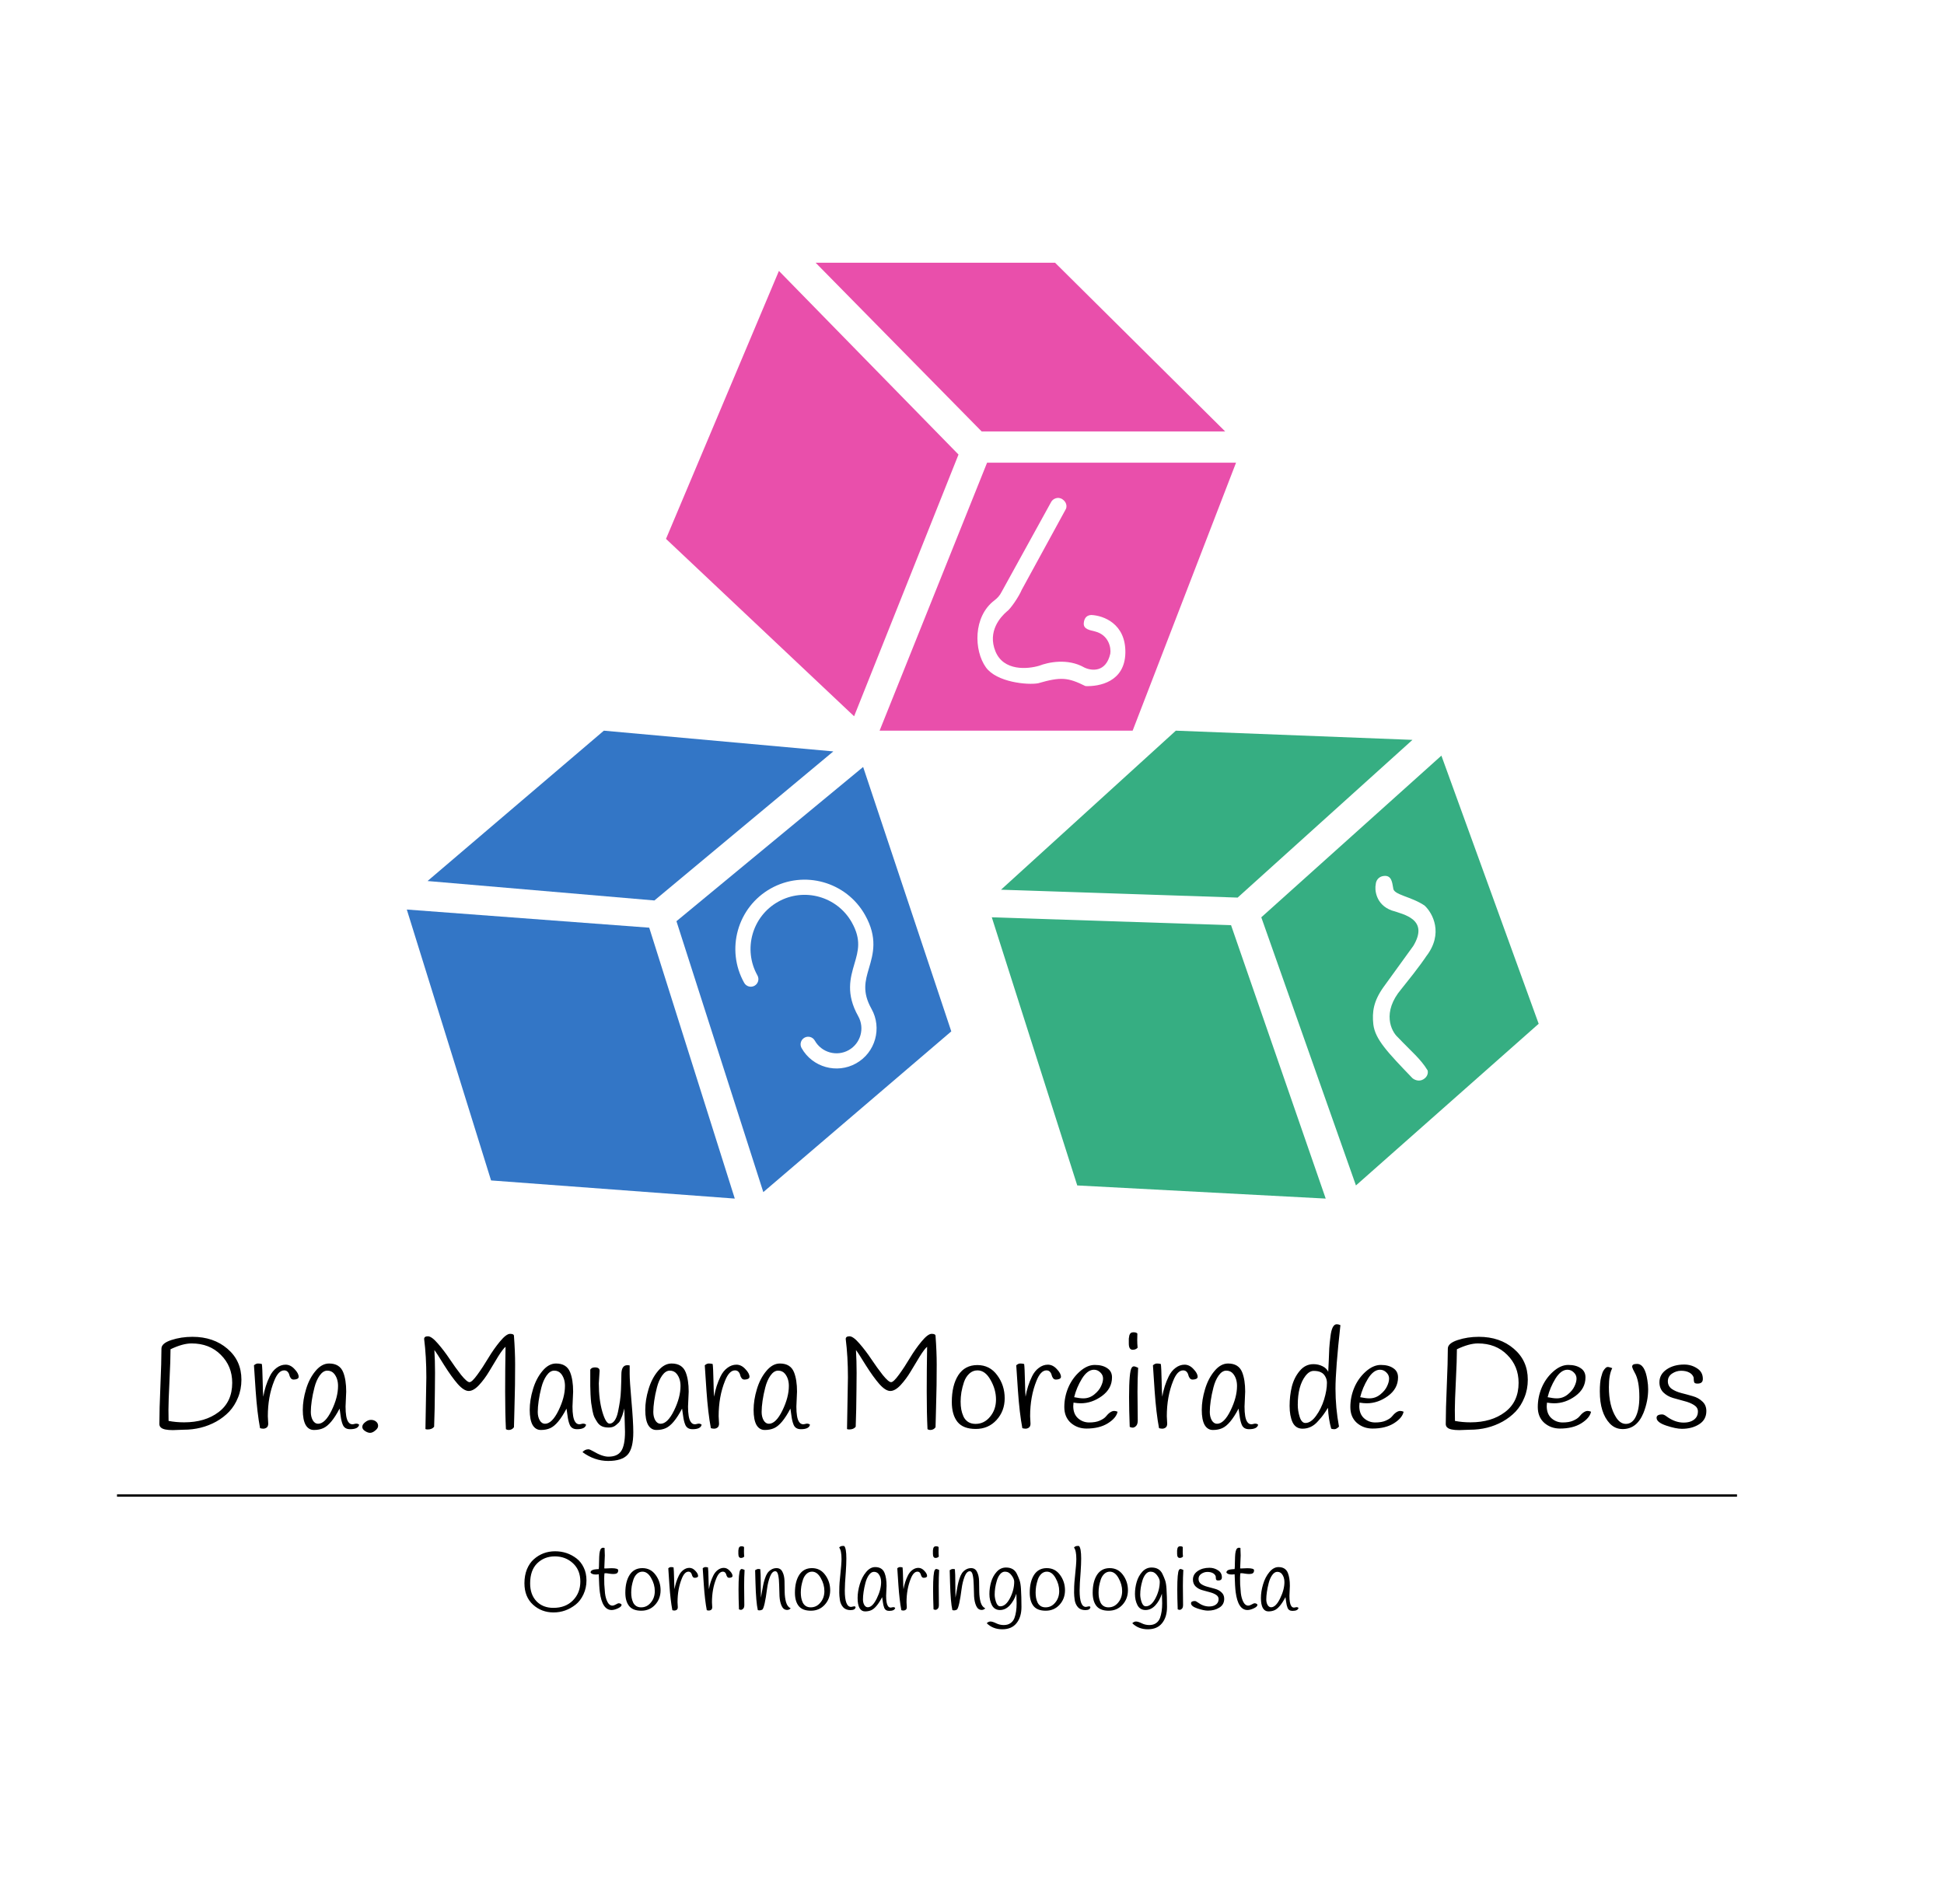 <svg width="1080" height="1058" viewBox="0 0 1080 1058" fill="none" xmlns="http://www.w3.org/2000/svg">
<path d="M102.008 794.432L96.032 794.648C92.672 794.648 90.488 794.192 89.48 793.28C88.856 792.8 88.544 792.128 88.544 791.264C88.544 785.84 88.736 778.736 89.12 769.952C89.504 761.12 89.696 754.256 89.696 749.36C89.696 747.392 91.52 745.808 95.168 744.608C98.816 743.408 102.728 742.808 106.904 742.808C114.728 742.808 121.208 745.016 126.344 749.432C131.528 753.848 134.12 759.584 134.12 766.64C134.12 770.192 133.496 773.48 132.248 776.504C131.048 779.528 129.416 782.144 127.352 784.352C125.288 786.512 122.888 788.36 120.152 789.896C114.68 792.92 108.632 794.432 102.008 794.432ZM129.008 768.368C129.008 762.176 126.896 756.992 122.672 752.816C118.496 748.592 113.072 746.48 106.4 746.48C103.136 746.48 99.248 747.56 94.736 749.72C94.736 753.608 94.544 759.44 94.16 767.216C93.776 774.944 93.584 780.296 93.584 783.272C93.584 786.2 93.608 788.288 93.656 789.536C96.344 790.064 99.224 790.328 102.296 790.328C110.072 790.328 116.456 788.432 121.448 784.64C126.488 780.848 129.008 775.424 129.008 768.368ZM148.796 786.944L149.012 791.048C149.012 792.104 148.7 792.848 148.076 793.28C147.5 793.664 146.9 793.856 146.276 793.856C145.7 793.856 145.1 793.76 144.476 793.568C143.42 788 142.604 781.064 142.028 772.76C141.5 764.456 141.188 759.752 141.092 758.648C141.812 757.976 142.556 757.64 143.324 757.64C144.14 757.64 144.86 757.736 145.484 757.928C145.676 759.32 145.82 762.392 145.916 767.144C146.012 771.896 146.132 774.872 146.276 776.072C146.948 772.04 148.148 768.272 149.876 764.768C150.836 762.8 152.084 761.24 153.62 760.088C155.204 758.888 156.884 758.288 158.66 758.288C160.484 758.288 162.14 759.104 163.628 760.736C165.164 762.32 165.932 763.76 165.932 765.056C165.932 765.536 165.644 765.92 165.068 766.208C164.492 766.448 163.844 766.568 163.124 766.568C162.452 766.568 161.924 766.304 161.54 765.776C161.156 765.248 160.892 764.672 160.748 764.048C160.604 763.376 160.292 762.776 159.812 762.248C159.332 761.72 158.684 761.456 157.868 761.456C155.708 761.456 153.86 763.4 152.324 767.288C149.972 773.096 148.796 779.648 148.796 786.944ZM192.336 773.264L191.976 781.544C191.976 785.72 192.456 788.528 193.416 789.968C193.992 790.928 194.784 791.408 195.792 791.408C196.08 791.408 196.488 791.336 197.016 791.192C198.024 790.904 198.864 791.048 199.536 791.624C199.2 793.304 197.52 794.144 194.496 794.144C192.432 794.144 191.064 793.28 190.392 791.552C189.864 790.256 189.48 788.648 189.24 786.728C189 784.76 188.808 783.416 188.664 782.696C185.544 788.648 182.52 792.272 179.592 793.568C178.104 794.24 176.376 794.576 174.408 794.576C172.44 794.576 170.904 793.64 169.8 791.768C168.744 789.848 168.216 787.064 168.216 783.416C168.216 779.768 168.816 775.952 170.016 771.968C171.216 767.936 172.968 764.552 175.272 761.816C177.576 759.032 180.096 757.64 182.832 757.64C186.768 757.64 189.384 759.272 190.68 762.536C191.784 765.32 192.336 768.896 192.336 773.264ZM174.696 770.96C174.024 773.552 173.52 776.024 173.184 778.376C172.848 780.68 172.68 782.744 172.68 784.568C172.68 786.344 173.04 787.88 173.76 789.176C174.528 790.472 175.512 791.12 176.712 791.12C179.304 791.12 181.8 788.672 184.2 783.776C186.6 778.88 187.8 774.32 187.8 770.096C187.8 767.36 187.08 765.104 185.64 763.328C184.68 762.176 183.408 761.6 181.824 761.6C180.288 761.6 178.872 762.512 177.576 764.336C176.328 766.112 175.368 768.32 174.696 770.96ZM205.6 796.16C204.736 796.16 203.8 795.824 202.792 795.152C201.784 794.528 201.28 793.76 201.28 792.848C201.28 791.936 201.808 791.072 202.864 790.256C203.92 789.392 205 788.96 206.104 788.96C207.208 788.96 208.144 789.272 208.912 789.896C209.68 790.52 210.064 791.312 210.064 792.272C210.064 793.184 209.536 794.048 208.48 794.864C207.472 795.728 206.512 796.16 205.6 796.16ZM236.86 765.344C236.86 757.568 236.452 750.464 235.636 744.032C235.636 743.024 236.332 742.52 237.724 742.52C239.116 742.52 240.964 743.864 243.268 746.552C245.572 749.192 247.78 752.096 249.892 755.264C252.004 758.432 254.116 761.36 256.228 764.048C258.388 766.688 259.924 768.008 260.836 768.008C261.748 768.008 263.212 766.616 265.228 763.832C267.292 761 269.308 757.928 271.276 754.616C273.292 751.256 275.452 748.184 277.756 745.4C280.108 742.568 281.98 741.152 283.372 741.152C284.812 741.152 285.532 741.536 285.532 742.304C285.964 748.208 286.18 753.488 286.18 758.144C286.18 762.8 286.156 766.592 286.108 769.52C286.06 772.4 286.012 774.512 285.964 775.856C285.964 777.152 285.892 780.152 285.748 784.856C285.604 789.512 285.532 792.248 285.532 793.064C284.812 794.072 283.828 794.576 282.58 794.576C282.052 794.576 281.548 794.432 281.068 794.144C280.78 788.24 280.636 781.28 280.636 773.264C280.636 765.248 280.708 756.944 280.852 748.352C279.892 749.12 278.524 750.92 276.748 753.752C275.02 756.536 273.34 759.32 271.708 762.104C270.076 764.84 268.228 767.336 266.164 769.592C264.1 771.8 262.18 772.904 260.404 772.904C258.628 772.904 256.588 771.608 254.284 769.016C252.028 766.424 249.508 762.92 246.724 758.504C243.988 754.04 242.188 751.256 241.324 750.152C241.564 754.184 241.684 758.384 241.684 762.752C241.684 767.072 241.66 770.096 241.612 771.824C241.564 779.504 241.42 786.488 241.18 792.776C240.412 793.784 239.212 794.288 237.58 794.288C237.148 794.288 236.74 794.216 236.356 794.072C236.356 794.072 236.524 784.496 236.86 765.344ZM318.406 773.264L318.046 781.544C318.046 785.72 318.526 788.528 319.486 789.968C320.062 790.928 320.854 791.408 321.862 791.408C322.15 791.408 322.558 791.336 323.086 791.192C324.094 790.904 324.934 791.048 325.606 791.624C325.27 793.304 323.59 794.144 320.566 794.144C318.502 794.144 317.134 793.28 316.462 791.552C315.934 790.256 315.55 788.648 315.31 786.728C315.07 784.76 314.878 783.416 314.734 782.696C311.614 788.648 308.59 792.272 305.662 793.568C304.174 794.24 302.446 794.576 300.478 794.576C298.51 794.576 296.974 793.64 295.87 791.768C294.814 789.848 294.286 787.064 294.286 783.416C294.286 779.768 294.886 775.952 296.086 771.968C297.286 767.936 299.038 764.552 301.342 761.816C303.646 759.032 306.166 757.64 308.902 757.64C312.838 757.64 315.454 759.272 316.75 762.536C317.854 765.32 318.406 768.896 318.406 773.264ZM300.766 770.96C300.094 773.552 299.59 776.024 299.254 778.376C298.918 780.68 298.75 782.744 298.75 784.568C298.75 786.344 299.11 787.88 299.83 789.176C300.598 790.472 301.582 791.12 302.782 791.12C305.374 791.12 307.87 788.672 310.27 783.776C312.67 778.88 313.87 774.32 313.87 770.096C313.87 767.36 313.15 765.104 311.71 763.328C310.75 762.176 309.478 761.6 307.894 761.6C306.358 761.6 304.942 762.512 303.646 764.336C302.398 766.112 301.438 768.32 300.766 770.96ZM345.206 763.76C345.206 760.304 346.31 758.576 348.518 758.576C348.95 758.576 349.382 758.624 349.814 758.72C349.814 759.296 349.814 760.856 349.814 763.4C349.814 765.944 350.15 771.032 350.822 778.664C351.494 786.296 351.83 792.008 351.83 795.8C351.83 801.848 350.774 806.024 348.662 808.328C346.55 810.632 342.95 811.784 337.862 811.784C332.822 811.784 328.07 810.152 323.606 806.888C324.47 805.832 325.598 805.304 326.99 805.304C327.518 805.352 328.358 805.712 329.51 806.384C332.918 808.4 335.75 809.408 338.006 809.408C341.366 809.408 343.742 808.352 345.134 806.24C346.526 804.128 347.222 800.576 347.222 795.584C347.222 794.384 347.102 790.064 346.862 782.624C346.814 782.768 346.646 783.392 346.358 784.496C346.07 785.552 345.854 786.248 345.71 786.584C345.566 786.92 345.302 787.544 344.918 788.456C344.582 789.368 344.222 790.016 343.838 790.4C343.454 790.784 342.95 791.24 342.326 791.768C341.27 792.728 339.926 793.208 338.294 793.208C336.71 793.208 335.438 792.992 334.478 792.56C333.518 792.128 332.702 791.456 332.03 790.544C331.406 789.632 330.83 788.672 330.302 787.664C329.822 786.656 329.438 785.384 329.15 783.848C328.862 782.264 328.622 780.824 328.43 779.528C328.286 778.232 328.166 776.648 328.07 774.776C328.022 772.904 327.974 771.344 327.926 770.096C327.926 768.848 327.926 767.264 327.926 765.344V761.024C328.406 760.208 329.27 759.8 330.518 759.8C332.246 759.8 333.11 760.424 333.11 761.672L332.678 768.656C332.678 774.752 333.326 780.008 334.622 784.424C335.918 788.84 337.262 791.048 338.654 791.048C339.71 791.048 340.646 790.472 341.462 789.32C342.278 788.168 342.902 786.56 343.334 784.496C343.766 782.384 344.126 780.392 344.414 778.52C344.702 776.648 344.894 774.464 344.99 771.968C345.134 768.176 345.206 765.44 345.206 763.76ZM382.602 773.264L382.242 781.544C382.242 785.72 382.722 788.528 383.682 789.968C384.258 790.928 385.05 791.408 386.058 791.408C386.346 791.408 386.754 791.336 387.282 791.192C388.29 790.904 389.13 791.048 389.802 791.624C389.466 793.304 387.786 794.144 384.762 794.144C382.698 794.144 381.33 793.28 380.658 791.552C380.13 790.256 379.746 788.648 379.506 786.728C379.266 784.76 379.074 783.416 378.93 782.696C375.81 788.648 372.786 792.272 369.858 793.568C368.37 794.24 366.642 794.576 364.674 794.576C362.706 794.576 361.17 793.64 360.066 791.768C359.01 789.848 358.482 787.064 358.482 783.416C358.482 779.768 359.082 775.952 360.282 771.968C361.482 767.936 363.234 764.552 365.538 761.816C367.842 759.032 370.362 757.64 373.098 757.64C377.034 757.64 379.65 759.272 380.946 762.536C382.05 765.32 382.602 768.896 382.602 773.264ZM364.962 770.96C364.29 773.552 363.786 776.024 363.45 778.376C363.114 780.68 362.946 782.744 362.946 784.568C362.946 786.344 363.306 787.88 364.026 789.176C364.794 790.472 365.778 791.12 366.978 791.12C369.57 791.12 372.066 788.672 374.466 783.776C376.866 778.88 378.066 774.32 378.066 770.096C378.066 767.36 377.346 765.104 375.906 763.328C374.946 762.176 373.674 761.6 372.09 761.6C370.554 761.6 369.138 762.512 367.842 764.336C366.594 766.112 365.634 768.32 364.962 770.96ZM399.249 786.944L399.465 791.048C399.465 792.104 399.153 792.848 398.529 793.28C397.953 793.664 397.353 793.856 396.729 793.856C396.153 793.856 395.553 793.76 394.929 793.568C393.873 788 393.057 781.064 392.481 772.76C391.953 764.456 391.641 759.752 391.545 758.648C392.265 757.976 393.009 757.64 393.777 757.64C394.593 757.64 395.313 757.736 395.937 757.928C396.129 759.32 396.273 762.392 396.369 767.144C396.465 771.896 396.585 774.872 396.729 776.072C397.401 772.04 398.601 768.272 400.329 764.768C401.289 762.8 402.537 761.24 404.073 760.088C405.657 758.888 407.337 758.288 409.113 758.288C410.937 758.288 412.593 759.104 414.081 760.736C415.617 762.32 416.385 763.76 416.385 765.056C416.385 765.536 416.097 765.92 415.521 766.208C414.945 766.448 414.297 766.568 413.577 766.568C412.905 766.568 412.377 766.304 411.993 765.776C411.609 765.248 411.345 764.672 411.201 764.048C411.057 763.376 410.745 762.776 410.265 762.248C409.785 761.72 409.137 761.456 408.321 761.456C406.161 761.456 404.313 763.4 402.777 767.288C400.425 773.096 399.249 779.648 399.249 786.944ZM442.789 773.264L442.429 781.544C442.429 785.72 442.909 788.528 443.869 789.968C444.445 790.928 445.237 791.408 446.245 791.408C446.533 791.408 446.941 791.336 447.469 791.192C448.477 790.904 449.317 791.048 449.989 791.624C449.653 793.304 447.973 794.144 444.949 794.144C442.885 794.144 441.517 793.28 440.845 791.552C440.317 790.256 439.933 788.648 439.693 786.728C439.453 784.76 439.261 783.416 439.117 782.696C435.997 788.648 432.973 792.272 430.045 793.568C428.557 794.24 426.829 794.576 424.861 794.576C422.893 794.576 421.357 793.64 420.253 791.768C419.197 789.848 418.669 787.064 418.669 783.416C418.669 779.768 419.269 775.952 420.469 771.968C421.669 767.936 423.421 764.552 425.725 761.816C428.029 759.032 430.549 757.64 433.285 757.64C437.221 757.64 439.837 759.272 441.133 762.536C442.237 765.32 442.789 768.896 442.789 773.264ZM425.149 770.96C424.477 773.552 423.973 776.024 423.637 778.376C423.301 780.68 423.133 782.744 423.133 784.568C423.133 786.344 423.493 787.88 424.213 789.176C424.981 790.472 425.965 791.12 427.165 791.12C429.757 791.12 432.253 788.672 434.653 783.776C437.053 778.88 438.253 774.32 438.253 770.096C438.253 767.36 437.533 765.104 436.093 763.328C435.133 762.176 433.861 761.6 432.277 761.6C430.741 761.6 429.325 762.512 428.029 764.336C426.781 766.112 425.821 768.32 425.149 770.96ZM471.071 765.344C471.071 757.568 470.663 750.464 469.847 744.032C469.847 743.024 470.543 742.52 471.935 742.52C473.327 742.52 475.175 743.864 477.479 746.552C479.783 749.192 481.991 752.096 484.103 755.264C486.215 758.432 488.327 761.36 490.439 764.048C492.599 766.688 494.135 768.008 495.047 768.008C495.959 768.008 497.423 766.616 499.439 763.832C501.503 761 503.519 757.928 505.487 754.616C507.503 751.256 509.663 748.184 511.967 745.4C514.319 742.568 516.191 741.152 517.583 741.152C519.023 741.152 519.743 741.536 519.743 742.304C520.175 748.208 520.391 753.488 520.391 758.144C520.391 762.8 520.367 766.592 520.319 769.52C520.271 772.4 520.223 774.512 520.175 775.856C520.175 777.152 520.103 780.152 519.959 784.856C519.815 789.512 519.743 792.248 519.743 793.064C519.023 794.072 518.039 794.576 516.791 794.576C516.263 794.576 515.759 794.432 515.279 794.144C514.991 788.24 514.847 781.28 514.847 773.264C514.847 765.248 514.919 756.944 515.063 748.352C514.103 749.12 512.735 750.92 510.959 753.752C509.231 756.536 507.551 759.32 505.919 762.104C504.287 764.84 502.439 767.336 500.375 769.592C498.311 771.8 496.391 772.904 494.615 772.904C492.839 772.904 490.799 771.608 488.495 769.016C486.239 766.424 483.719 762.92 480.935 758.504C478.199 754.04 476.399 751.256 475.535 750.152C475.775 754.184 475.895 758.384 475.895 762.752C475.895 767.072 475.871 770.096 475.823 771.824C475.775 779.504 475.631 786.488 475.391 792.776C474.623 793.784 473.423 794.288 471.791 794.288C471.359 794.288 470.951 794.216 470.567 794.072C470.567 794.072 470.735 784.496 471.071 765.344ZM532.384 764.12C534.832 760.376 538.36 758.504 542.968 758.504C547.576 758.504 551.248 760.376 553.984 764.12C556.768 767.864 558.16 772.136 558.16 776.936C558.16 781.688 556.648 785.72 553.624 789.032C550.6 792.344 546.76 794 542.104 794C537.448 794 534.064 792.704 531.952 790.112C529.84 787.472 528.784 783.776 528.784 779.024C528.784 772.832 529.984 767.864 532.384 764.12ZM535.552 767.936C534.928 769.808 534.448 771.68 534.112 773.552C533.824 775.424 533.68 777.176 533.68 778.808C533.68 780.392 533.8 781.856 534.04 783.2C534.28 784.496 534.688 785.792 535.264 787.088C535.84 788.336 536.704 789.344 537.856 790.112C539.008 790.832 540.376 791.192 541.96 791.192C545.176 791.192 547.864 789.872 550.024 787.232C552.232 784.592 553.336 781.4 553.336 777.656C553.336 773.912 552.328 770.288 550.312 766.784C548.344 763.232 545.92 761.456 543.04 761.456C541.312 761.456 539.8 762.056 538.504 763.256C537.208 764.456 536.224 766.016 535.552 767.936ZM572.288 786.944L572.504 791.048C572.504 792.104 572.192 792.848 571.568 793.28C570.992 793.664 570.392 793.856 569.768 793.856C569.192 793.856 568.592 793.76 567.968 793.568C566.912 788 566.096 781.064 565.52 772.76C564.992 764.456 564.68 759.752 564.584 758.648C565.304 757.976 566.048 757.64 566.816 757.64C567.632 757.64 568.352 757.736 568.976 757.928C569.168 759.32 569.312 762.392 569.408 767.144C569.504 771.896 569.624 774.872 569.768 776.072C570.44 772.04 571.64 768.272 573.368 764.768C574.328 762.8 575.576 761.24 577.112 760.088C578.696 758.888 580.376 758.288 582.152 758.288C583.976 758.288 585.632 759.104 587.12 760.736C588.656 762.32 589.424 763.76 589.424 765.056C589.424 765.536 589.136 765.92 588.56 766.208C587.984 766.448 587.336 766.568 586.616 766.568C585.944 766.568 585.416 766.304 585.032 765.776C584.648 765.248 584.384 764.672 584.24 764.048C584.096 763.376 583.784 762.776 583.304 762.248C582.824 761.72 582.176 761.456 581.36 761.456C579.2 761.456 577.352 763.4 575.816 767.288C573.464 773.096 572.288 779.648 572.288 786.944ZM596.397 779.384C596.301 780.344 596.253 780.992 596.253 781.328C596.253 784.208 597.117 786.44 598.845 788.024C600.621 789.608 602.709 790.4 605.109 790.4C607.509 790.4 609.453 790.064 610.941 789.392C612.477 788.72 613.581 788 614.253 787.232C615.981 785.072 617.565 783.992 619.005 783.992C619.533 783.992 620.157 784.136 620.877 784.424C620.397 786.776 618.573 788.936 615.405 790.904C612.285 792.824 608.349 793.784 603.597 793.784C600.237 793.784 597.333 792.728 594.885 790.616C592.485 788.456 591.285 785.528 591.285 781.832C591.285 778.136 592.005 774.56 593.445 771.104C594.933 767.6 597.045 764.624 599.781 762.176C602.565 759.68 605.373 758.432 608.205 758.432C611.085 758.432 613.389 759.032 615.117 760.232C616.893 761.384 617.781 763.088 617.781 765.344C617.781 769.52 615.909 772.976 612.165 775.712C608.469 778.4 604.533 779.744 600.357 779.744C599.253 779.744 597.933 779.624 596.397 779.384ZM601.869 777.008C604.125 777.008 606.141 776.288 607.917 774.848C609.693 773.408 610.941 771.896 611.661 770.312C612.429 768.728 612.813 767.288 612.813 765.992C612.813 764.696 612.309 763.568 611.301 762.608C610.293 761.6 609.117 761.096 607.773 761.096C605.373 761.096 603.141 762.752 601.077 766.064C599.061 769.376 597.621 772.808 596.757 776.36C598.869 776.792 600.573 777.008 601.869 777.008ZM631.868 741.008C631.82 742.112 631.796 743.336 631.796 744.68C631.796 746.024 631.868 747.416 632.012 748.856C631.34 749.624 630.428 750.008 629.276 750.008C627.836 750.008 627.116 748.856 627.116 746.552C627.116 746.456 627.116 746.096 627.116 745.472C627.116 744.848 627.116 744.296 627.116 743.816C627.164 743.288 627.26 742.688 627.404 742.016C627.74 740.864 628.484 740.288 629.636 740.288C630.788 740.288 631.532 740.528 631.868 741.008ZM627.26 776.288C627.26 766.88 627.74 761.456 628.7 760.016C629.036 759.488 629.444 759.224 629.924 759.224C630.404 759.224 631.196 759.488 632.3 760.016C632.06 764.096 631.94 768.536 631.94 773.336C631.94 773.336 631.988 778.64 632.084 789.248C632.084 790.736 631.748 791.792 631.076 792.416C630.452 792.992 629.852 793.28 629.276 793.28C628.748 793.28 628.196 793.136 627.62 792.848C627.38 786.608 627.26 781.088 627.26 776.288ZM648.226 786.944L648.442 791.048C648.442 792.104 648.13 792.848 647.506 793.28C646.93 793.664 646.33 793.856 645.706 793.856C645.13 793.856 644.53 793.76 643.906 793.568C642.85 788 642.034 781.064 641.458 772.76C640.93 764.456 640.618 759.752 640.522 758.648C641.242 757.976 641.986 757.64 642.754 757.64C643.57 757.64 644.29 757.736 644.914 757.928C645.106 759.32 645.25 762.392 645.346 767.144C645.442 771.896 645.562 774.872 645.706 776.072C646.378 772.04 647.578 768.272 649.306 764.768C650.266 762.8 651.514 761.24 653.05 760.088C654.634 758.888 656.314 758.288 658.09 758.288C659.914 758.288 661.57 759.104 663.058 760.736C664.594 762.32 665.362 763.76 665.362 765.056C665.362 765.536 665.074 765.92 664.498 766.208C663.922 766.448 663.274 766.568 662.554 766.568C661.882 766.568 661.354 766.304 660.97 765.776C660.586 765.248 660.322 764.672 660.178 764.048C660.034 763.376 659.722 762.776 659.242 762.248C658.762 761.72 658.114 761.456 657.298 761.456C655.138 761.456 653.29 763.4 651.754 767.288C649.402 773.096 648.226 779.648 648.226 786.944ZM691.766 773.264L691.406 781.544C691.406 785.72 691.886 788.528 692.846 789.968C693.422 790.928 694.214 791.408 695.222 791.408C695.51 791.408 695.918 791.336 696.446 791.192C697.454 790.904 698.294 791.048 698.966 791.624C698.63 793.304 696.95 794.144 693.926 794.144C691.862 794.144 690.494 793.28 689.822 791.552C689.294 790.256 688.91 788.648 688.67 786.728C688.43 784.76 688.238 783.416 688.094 782.696C684.974 788.648 681.95 792.272 679.022 793.568C677.534 794.24 675.806 794.576 673.838 794.576C671.87 794.576 670.334 793.64 669.23 791.768C668.174 789.848 667.646 787.064 667.646 783.416C667.646 779.768 668.246 775.952 669.446 771.968C670.646 767.936 672.398 764.552 674.702 761.816C677.006 759.032 679.526 757.64 682.262 757.64C686.198 757.64 688.814 759.272 690.11 762.536C691.214 765.32 691.766 768.896 691.766 773.264ZM674.126 770.96C673.454 773.552 672.95 776.024 672.614 778.376C672.278 780.68 672.11 782.744 672.11 784.568C672.11 786.344 672.47 787.88 673.19 789.176C673.958 790.472 674.942 791.12 676.142 791.12C678.734 791.12 681.23 788.672 683.63 783.776C686.03 778.88 687.23 774.32 687.23 770.096C687.23 767.36 686.51 765.104 685.07 763.328C684.11 762.176 682.838 761.6 681.254 761.6C679.718 761.6 678.302 762.512 677.006 764.336C675.758 766.112 674.798 768.32 674.126 770.96ZM744.672 736.328C742.848 752.84 741.936 764.624 741.936 771.68C741.936 778.688 742.584 785.696 743.88 792.704C742.92 793.664 742.08 794.144 741.36 794.144C740.64 794.144 740.04 794.048 739.56 793.856C738.552 790.304 737.952 786.44 737.76 782.264C736.608 784.088 735.744 785.384 735.168 786.152C734.64 786.92 733.704 788.048 732.36 789.536C729.912 792.416 727.008 793.856 723.648 793.856C721.104 793.856 719.256 792.68 718.104 790.328C717 787.928 716.448 784.88 716.448 781.184C716.448 777.44 716.856 773.888 717.672 770.528C718.536 767.12 720 764.192 722.064 761.744C724.128 759.248 726.672 758 729.696 758C731.52 758 733.2 758.384 734.736 759.152C736.272 759.92 737.328 760.952 737.904 762.248C738 760.952 738.096 758.96 738.192 756.272C738.288 753.584 738.384 751.208 738.48 749.144C738.624 747.032 738.84 744.896 739.128 742.736C739.656 738.128 740.832 735.824 742.656 735.824C743.28 735.824 743.952 735.992 744.672 736.328ZM736.248 764.84C735.672 763.784 734.88 763.016 733.872 762.536C732.864 762.008 731.52 761.744 729.84 761.744C728.208 761.744 726.672 762.68 725.232 764.552C722.4 768.248 720.984 773.6 720.984 780.608C720.984 782.864 721.344 785.12 722.064 787.376C722.784 789.584 723.84 790.688 725.232 790.688C727.248 790.688 729.216 789.368 731.136 786.728C733.056 784.088 734.544 781.064 735.6 777.656C736.656 774.2 737.184 771.104 737.184 768.368C737.184 767.072 736.872 765.896 736.248 764.84ZM755.303 779.384C755.207 780.344 755.159 780.992 755.159 781.328C755.159 784.208 756.023 786.44 757.751 788.024C759.527 789.608 761.615 790.4 764.015 790.4C766.415 790.4 768.359 790.064 769.847 789.392C771.383 788.72 772.487 788 773.159 787.232C774.887 785.072 776.471 783.992 777.911 783.992C778.439 783.992 779.063 784.136 779.783 784.424C779.303 786.776 777.479 788.936 774.311 790.904C771.191 792.824 767.255 793.784 762.503 793.784C759.143 793.784 756.239 792.728 753.791 790.616C751.391 788.456 750.191 785.528 750.191 781.832C750.191 778.136 750.911 774.56 752.351 771.104C753.839 767.6 755.951 764.624 758.687 762.176C761.471 759.68 764.279 758.432 767.111 758.432C769.991 758.432 772.295 759.032 774.023 760.232C775.799 761.384 776.687 763.088 776.687 765.344C776.687 769.52 774.815 772.976 771.071 775.712C767.375 778.4 763.439 779.744 759.263 779.744C758.159 779.744 756.839 779.624 755.303 779.384ZM760.775 777.008C763.031 777.008 765.047 776.288 766.823 774.848C768.599 773.408 769.847 771.896 770.567 770.312C771.335 768.728 771.719 767.288 771.719 765.992C771.719 764.696 771.215 763.568 770.207 762.608C769.199 761.6 768.023 761.096 766.679 761.096C764.279 761.096 762.047 762.752 759.983 766.064C757.967 769.376 756.527 772.808 755.663 776.36C757.775 776.792 759.479 777.008 760.775 777.008ZM816.664 794.432L810.688 794.648C807.328 794.648 805.144 794.192 804.136 793.28C803.512 792.8 803.2 792.128 803.2 791.264C803.2 785.84 803.392 778.736 803.776 769.952C804.16 761.12 804.352 754.256 804.352 749.36C804.352 747.392 806.176 745.808 809.824 744.608C813.472 743.408 817.384 742.808 821.56 742.808C829.384 742.808 835.864 745.016 841 749.432C846.184 753.848 848.776 759.584 848.776 766.64C848.776 770.192 848.152 773.48 846.904 776.504C845.704 779.528 844.072 782.144 842.008 784.352C839.944 786.512 837.544 788.36 834.808 789.896C829.336 792.92 823.288 794.432 816.664 794.432ZM843.664 768.368C843.664 762.176 841.552 756.992 837.328 752.816C833.152 748.592 827.728 746.48 821.056 746.48C817.792 746.48 813.904 747.56 809.392 749.72C809.392 753.608 809.2 759.44 808.816 767.216C808.432 774.944 808.24 780.296 808.24 783.272C808.24 786.2 808.264 788.288 808.312 789.536C811 790.064 813.88 790.328 816.952 790.328C824.728 790.328 831.112 788.432 836.104 784.64C841.144 780.848 843.664 775.424 843.664 768.368ZM859.436 779.384C859.34 780.344 859.292 780.992 859.292 781.328C859.292 784.208 860.156 786.44 861.884 788.024C863.66 789.608 865.748 790.4 868.148 790.4C870.548 790.4 872.492 790.064 873.98 789.392C875.516 788.72 876.62 788 877.292 787.232C879.02 785.072 880.604 783.992 882.044 783.992C882.572 783.992 883.196 784.136 883.916 784.424C883.436 786.776 881.612 788.936 878.444 790.904C875.324 792.824 871.388 793.784 866.636 793.784C863.276 793.784 860.372 792.728 857.924 790.616C855.524 788.456 854.324 785.528 854.324 781.832C854.324 778.136 855.044 774.56 856.484 771.104C857.972 767.6 860.084 764.624 862.82 762.176C865.604 759.68 868.412 758.432 871.244 758.432C874.124 758.432 876.428 759.032 878.156 760.232C879.932 761.384 880.82 763.088 880.82 765.344C880.82 769.52 878.948 772.976 875.204 775.712C871.508 778.4 867.572 779.744 863.396 779.744C862.292 779.744 860.972 779.624 859.436 779.384ZM864.908 777.008C867.164 777.008 869.18 776.288 870.956 774.848C872.732 773.408 873.98 771.896 874.7 770.312C875.468 768.728 875.852 767.288 875.852 765.992C875.852 764.696 875.348 763.568 874.34 762.608C873.332 761.6 872.156 761.096 870.812 761.096C868.412 761.096 866.18 762.752 864.116 766.064C862.1 769.376 860.66 772.808 859.796 776.36C861.908 776.792 863.612 777.008 864.908 777.008ZM895.699 760.232C894.451 762.584 893.827 766.088 893.827 770.744C893.827 777.752 895.147 783.344 897.787 787.52C899.323 789.968 901.147 791.192 903.259 791.192C905.419 791.192 907.147 790.064 908.443 787.808C909.979 785.024 910.747 781.184 910.747 776.288C910.747 770.144 909.883 765.608 908.155 762.68C907.387 761.288 906.931 760.28 906.787 759.656C906.691 759.032 906.859 758.576 907.291 758.288C907.723 758 908.443 757.856 909.451 757.856C912.379 757.856 914.299 760.88 915.211 766.928C915.499 768.608 915.643 770.288 915.643 771.968C915.643 776.336 914.779 780.704 913.051 785.072C910.603 791.072 906.739 794.072 901.459 794.072C898.675 794.072 896.299 793.04 894.331 790.976C890.635 787.04 888.787 781.112 888.787 773.192C888.787 769.736 889.027 767.096 889.507 765.272C889.987 763.448 890.395 762.272 890.731 761.744C891.067 761.168 891.475 760.64 891.955 760.16C892.435 759.68 892.963 759.488 893.539 759.584C894.163 759.68 894.883 759.896 895.699 760.232ZM940.843 765.2C940.411 764.096 939.595 763.232 938.395 762.608C937.195 761.984 935.707 761.672 933.931 761.672C932.155 761.672 930.475 762.2 928.891 763.256C927.355 764.312 926.587 765.728 926.587 767.504C926.587 769.28 927.307 770.696 928.747 771.752C930.235 772.76 932.011 773.528 934.075 774.056C936.187 774.584 938.299 775.16 940.411 775.784C942.523 776.36 944.299 777.344 945.739 778.736C947.227 780.08 947.971 781.856 947.971 784.064C947.971 787.28 946.627 789.728 943.939 791.408C941.299 793.088 938.107 793.928 934.363 793.928C932.155 793.928 929.251 793.328 925.651 792.128C922.099 790.928 920.323 789.488 920.323 787.808C920.323 786.56 921.379 785.936 923.491 785.936C924.115 785.936 924.931 786.32 925.939 787.088C929.011 789.344 932.155 790.472 935.371 790.472C937.099 790.472 938.587 790.184 939.835 789.608C942.139 788.504 943.291 786.728 943.291 784.28C943.291 782.792 942.547 781.592 941.059 780.68C939.619 779.768 937.843 779.048 935.731 778.52C933.667 777.992 931.579 777.416 929.467 776.792C927.355 776.168 925.555 775.136 924.067 773.696C922.627 772.208 921.907 770.336 921.907 768.08C921.907 765.152 923.227 762.776 925.867 760.952C928.507 759.128 931.771 758.216 935.659 758.216C938.299 758.216 940.675 758.912 942.787 760.304C944.947 761.648 946.027 763.616 946.027 766.208C946.027 767.936 945.043 768.8 943.075 768.8C942.259 768.8 941.707 768.656 941.419 768.368C941.179 768.08 941.035 767.576 940.987 766.856C940.987 766.088 940.939 765.536 940.843 765.2Z" fill="black"/>
<path d="M65 831L965 831" stroke="black" stroke-width="1.3"/>
<path d="M320.296 865.96C321.96 867.24 323.288 868.92 324.28 871C325.304 873.048 325.816 875.448 325.816 878.2C325.816 880.952 325.256 883.528 324.136 885.928C323.016 888.328 321.56 890.232 319.768 891.64C316.088 894.52 312.008 895.96 307.528 895.96C303.08 895.96 299.272 894.52 296.104 891.64C292.936 888.728 291.352 884.76 291.352 879.736C291.352 876.856 291.816 874.264 292.744 871.96C293.704 869.656 294.984 867.8 296.584 866.392C299.912 863.448 303.848 861.976 308.392 861.976C312.872 861.976 316.84 863.304 320.296 865.96ZM294.52 879.832C294.52 883.96 295.688 887.256 298.024 889.72C300.392 892.184 303.528 893.416 307.432 893.416C311.944 893.416 315.56 892.04 318.28 889.288C321.032 886.504 322.408 883 322.408 878.776C322.408 874.52 321.032 871.128 318.28 868.6C315.528 866.072 312.184 864.808 308.248 864.808C304.312 864.808 301.032 866.104 298.408 868.696C295.816 871.256 294.52 874.968 294.52 879.832ZM331.021 874.888C329.581 874.888 328.605 874.536 328.093 873.832C328.093 873.32 328.301 872.92 328.717 872.632C329.165 872.344 329.645 872.168 330.157 872.104C330.669 872.008 331.501 871.928 332.653 871.864C332.749 871 332.797 869.896 332.797 868.552C332.829 867.176 332.861 866.008 332.893 865.048C332.989 862.52 333.373 860.968 334.045 860.392C334.333 860.136 334.637 860.008 334.957 860.008C335.309 860.008 335.613 860.04 335.869 860.104C335.965 862.408 336.013 863.8 336.013 864.28L335.725 871.48C335.789 871.512 335.965 871.528 336.253 871.528L339.709 871.384C342.205 871.384 343.453 871.768 343.453 872.536C343.453 873.624 343.005 874.264 342.109 874.456C341.693 874.552 341.197 874.6 340.621 874.6C340.077 874.6 339.357 874.536 338.461 874.408C337.597 874.248 336.973 874.168 336.589 874.168C336.205 874.168 335.949 874.184 335.821 874.216C335.725 875.144 335.677 876.072 335.677 877C335.677 877.896 335.693 879.032 335.725 880.408C335.789 881.752 335.917 883.368 336.109 885.256C336.333 887.144 336.797 888.776 337.501 890.152C338.205 891.496 339.101 892.168 340.189 892.168C340.733 892.168 341.373 891.96 342.109 891.544C342.845 891.096 343.405 890.872 343.789 890.872C344.205 890.872 344.557 890.968 344.845 891.16C345.165 891.32 345.325 891.512 345.325 891.736C345.325 892.408 344.637 893.064 343.261 893.704C341.917 894.312 340.765 894.616 339.805 894.616C336.285 894.616 334.093 891.288 333.229 884.632C332.973 882.712 332.781 879.416 332.653 874.744C332.141 874.84 331.597 874.888 331.021 874.888ZM349.808 875.08C351.44 872.584 353.792 871.336 356.864 871.336C359.936 871.336 362.384 872.584 364.208 875.08C366.064 877.576 366.992 880.424 366.992 883.624C366.992 886.792 365.984 889.48 363.968 891.688C361.952 893.896 359.392 895 356.288 895C353.184 895 350.928 894.136 349.52 892.408C348.112 890.648 347.408 888.184 347.408 885.016C347.408 880.888 348.208 877.576 349.808 875.08ZM351.92 877.624C351.504 878.872 351.184 880.12 350.96 881.368C350.768 882.616 350.672 883.784 350.672 884.872C350.672 885.928 350.752 886.904 350.912 887.8C351.072 888.664 351.344 889.528 351.728 890.392C352.112 891.224 352.688 891.896 353.456 892.408C354.224 892.888 355.136 893.128 356.192 893.128C358.336 893.128 360.128 892.248 361.568 890.488C363.04 888.728 363.776 886.6 363.776 884.104C363.776 881.608 363.104 879.192 361.76 876.856C360.448 874.488 358.832 873.304 356.912 873.304C355.76 873.304 354.752 873.704 353.888 874.504C353.024 875.304 352.368 876.344 351.92 877.624ZM376.411 890.296L376.555 893.032C376.555 893.736 376.347 894.232 375.931 894.52C375.547 894.776 375.147 894.904 374.731 894.904C374.347 894.904 373.947 894.84 373.531 894.712C372.827 891 372.283 886.376 371.899 880.84C371.547 875.304 371.339 872.168 371.275 871.432C371.755 870.984 372.251 870.76 372.763 870.76C373.307 870.76 373.787 870.824 374.203 870.952C374.331 871.88 374.427 873.928 374.491 877.096C374.555 880.264 374.635 882.248 374.731 883.048C375.179 880.36 375.979 877.848 377.131 875.512C377.771 874.2 378.603 873.16 379.627 872.392C380.683 871.592 381.803 871.192 382.987 871.192C384.203 871.192 385.307 871.736 386.299 872.824C387.323 873.88 387.835 874.84 387.835 875.704C387.835 876.024 387.643 876.28 387.259 876.472C386.875 876.632 386.443 876.712 385.963 876.712C385.515 876.712 385.163 876.536 384.907 876.184C384.651 875.832 384.475 875.448 384.379 875.032C384.283 874.584 384.075 874.184 383.755 873.832C383.435 873.48 383.003 873.304 382.459 873.304C381.019 873.304 379.787 874.6 378.763 877.192C377.195 881.064 376.411 885.432 376.411 890.296ZM395.536 890.296L395.68 893.032C395.68 893.736 395.472 894.232 395.056 894.52C394.672 894.776 394.272 894.904 393.856 894.904C393.472 894.904 393.072 894.84 392.656 894.712C391.952 891 391.408 886.376 391.024 880.84C390.672 875.304 390.464 872.168 390.4 871.432C390.88 870.984 391.376 870.76 391.888 870.76C392.432 870.76 392.912 870.824 393.328 870.952C393.456 871.88 393.552 873.928 393.616 877.096C393.68 880.264 393.76 882.248 393.856 883.048C394.304 880.36 395.104 877.848 396.256 875.512C396.896 874.2 397.728 873.16 398.752 872.392C399.808 871.592 400.928 871.192 402.112 871.192C403.328 871.192 404.432 871.736 405.424 872.824C406.448 873.88 406.96 874.84 406.96 875.704C406.96 876.024 406.768 876.28 406.384 876.472C406 876.632 405.568 876.712 405.088 876.712C404.64 876.712 404.288 876.536 404.032 876.184C403.776 875.832 403.6 875.448 403.504 875.032C403.408 874.584 403.2 874.184 402.88 873.832C402.56 873.48 402.128 873.304 401.584 873.304C400.144 873.304 398.912 874.6 397.888 877.192C396.32 881.064 395.536 885.432 395.536 890.296ZM413.365 859.672C413.333 860.408 413.317 861.224 413.317 862.12C413.317 863.016 413.365 863.944 413.461 864.904C413.013 865.416 412.405 865.672 411.637 865.672C410.677 865.672 410.197 864.904 410.197 863.368C410.197 863.304 410.197 863.064 410.197 862.648C410.197 862.232 410.197 861.864 410.197 861.544C410.229 861.192 410.293 860.792 410.389 860.344C410.613 859.576 411.109 859.192 411.877 859.192C412.645 859.192 413.141 859.352 413.365 859.672ZM410.293 883.192C410.293 876.92 410.613 873.304 411.253 872.344C411.477 871.992 411.749 871.816 412.069 871.816C412.389 871.816 412.917 871.992 413.653 872.344C413.493 875.064 413.413 878.024 413.413 881.224C413.413 881.224 413.445 884.76 413.509 891.832C413.509 892.824 413.285 893.528 412.837 893.944C412.421 894.328 412.021 894.52 411.637 894.52C411.285 894.52 410.917 894.424 410.533 894.232C410.373 890.072 410.293 886.392 410.293 883.192ZM439.294 893.656C438.718 894.264 438.062 894.568 437.326 894.568C435.95 894.568 434.926 893.832 434.254 892.36C433.582 890.888 433.182 889.096 433.054 886.984C432.958 884.872 432.894 882.76 432.862 880.648C432.83 878.536 432.654 876.744 432.334 875.272C432.046 873.8 431.486 873.064 430.654 873.064C429.534 873.064 428.574 874.072 427.774 876.088C427.006 878.104 426.462 880.344 426.142 882.808C425.246 889.688 424.382 893.544 423.55 894.376C422.974 894.664 422.478 894.808 422.062 894.808C421.646 894.808 421.294 894.76 421.006 894.664C420.334 891.72 419.902 886.648 419.71 879.448C419.646 875.864 419.582 873.544 419.518 872.488C420.19 872.04 420.766 871.816 421.246 871.816C421.726 871.816 422.11 871.864 422.398 871.96C422.558 873.336 422.638 876.152 422.638 880.408C422.67 884.664 422.702 887.112 422.734 887.752C422.894 887.08 423.086 885.992 423.31 884.488C423.566 882.984 423.79 881.752 423.982 880.792C424.174 879.8 424.478 878.648 424.894 877.336C425.31 876.024 425.774 874.984 426.286 874.216C426.798 873.416 427.502 872.744 428.398 872.2C429.294 871.624 430.302 871.336 431.422 871.336C432.926 871.336 434.014 872.024 434.686 873.4C435.39 874.744 435.774 876.424 435.838 878.44C435.902 880.456 435.934 882.504 435.934 884.584C435.966 886.664 436.222 888.568 436.702 890.296C437.214 892.024 438.078 893.144 439.294 893.656ZM444.027 875.08C445.659 872.584 448.011 871.336 451.083 871.336C454.155 871.336 456.603 872.584 458.427 875.08C460.283 877.576 461.211 880.424 461.211 883.624C461.211 886.792 460.203 889.48 458.187 891.688C456.171 893.896 453.611 895 450.507 895C447.403 895 445.147 894.136 443.739 892.408C442.331 890.648 441.627 888.184 441.627 885.016C441.627 880.888 442.427 877.576 444.027 875.08ZM446.139 877.624C445.723 878.872 445.403 880.12 445.179 881.368C444.987 882.616 444.891 883.784 444.891 884.872C444.891 885.928 444.971 886.904 445.131 887.8C445.291 888.664 445.563 889.528 445.947 890.392C446.331 891.224 446.907 891.896 447.675 892.408C448.443 892.888 449.355 893.128 450.411 893.128C452.555 893.128 454.347 892.248 455.787 890.488C457.259 888.728 457.995 886.6 457.995 884.104C457.995 881.608 457.323 879.192 455.979 876.856C454.667 874.488 453.051 873.304 451.131 873.304C449.979 873.304 448.971 873.704 448.107 874.504C447.243 875.304 446.587 876.344 446.139 877.624ZM467.51 866.296C467.51 863.128 467.078 861 466.214 859.912C466.63 859.304 467.35 859 468.374 859C468.566 859 468.774 859.016 468.998 859.048C469.798 859.848 470.198 862.168 470.198 866.008C470.198 868.088 470.102 870.504 469.91 873.256C469.526 878.056 469.334 881.576 469.334 883.816C469.334 889.864 470.502 892.888 472.838 892.888C472.838 892.888 473.43 892.776 474.614 892.552C474.902 892.552 475.142 892.68 475.334 892.936C475.238 894.088 474.294 894.664 472.502 894.664C470.742 894.664 469.382 894.136 468.422 893.08C467.462 891.992 466.854 890.648 466.598 889.048C466.374 887.416 466.262 886.072 466.262 885.016C466.262 883.96 466.278 882.808 466.31 881.56C466.342 880.28 466.486 878.456 466.742 876.088C467.254 871.288 467.51 868.024 467.51 866.296ZM492.531 881.176L492.291 886.696C492.291 889.48 492.611 891.352 493.251 892.312C493.635 892.952 494.163 893.272 494.835 893.272C495.027 893.272 495.299 893.224 495.651 893.128C496.323 892.936 496.883 893.032 497.331 893.416C497.107 894.536 495.987 895.096 493.971 895.096C492.595 895.096 491.683 894.52 491.235 893.368C490.883 892.504 490.627 891.432 490.467 890.152C490.307 888.84 490.179 887.944 490.083 887.464C488.003 891.432 485.987 893.848 484.035 894.712C483.043 895.16 481.891 895.384 480.579 895.384C479.267 895.384 478.243 894.76 477.507 893.512C476.803 892.232 476.451 890.376 476.451 887.944C476.451 885.512 476.851 882.968 477.651 880.312C478.451 877.624 479.619 875.368 481.155 873.544C482.691 871.688 484.371 870.76 486.195 870.76C488.819 870.76 490.563 871.848 491.427 874.024C492.163 875.88 492.531 878.264 492.531 881.176ZM480.771 879.64C480.323 881.368 479.987 883.016 479.763 884.584C479.539 886.12 479.427 887.496 479.427 888.712C479.427 889.896 479.667 890.92 480.147 891.784C480.659 892.648 481.315 893.08 482.115 893.08C483.843 893.08 485.507 891.448 487.107 888.184C488.707 884.92 489.507 881.88 489.507 879.064C489.507 877.24 489.027 875.736 488.067 874.552C487.427 873.784 486.579 873.4 485.523 873.4C484.499 873.4 483.555 874.008 482.691 875.224C481.859 876.408 481.219 877.88 480.771 879.64ZM503.63 890.296L503.774 893.032C503.774 893.736 503.566 894.232 503.15 894.52C502.766 894.776 502.366 894.904 501.95 894.904C501.566 894.904 501.166 894.84 500.75 894.712C500.046 891 499.502 886.376 499.118 880.84C498.766 875.304 498.558 872.168 498.494 871.432C498.974 870.984 499.47 870.76 499.982 870.76C500.526 870.76 501.006 870.824 501.422 870.952C501.55 871.88 501.646 873.928 501.71 877.096C501.774 880.264 501.854 882.248 501.95 883.048C502.398 880.36 503.198 877.848 504.35 875.512C504.99 874.2 505.822 873.16 506.846 872.392C507.902 871.592 509.022 871.192 510.206 871.192C511.422 871.192 512.526 871.736 513.518 872.824C514.542 873.88 515.054 874.84 515.054 875.704C515.054 876.024 514.862 876.28 514.478 876.472C514.094 876.632 513.662 876.712 513.182 876.712C512.734 876.712 512.382 876.536 512.126 876.184C511.87 875.832 511.694 875.448 511.598 875.032C511.502 874.584 511.294 874.184 510.974 873.832C510.654 873.48 510.222 873.304 509.678 873.304C508.238 873.304 507.006 874.6 505.982 877.192C504.414 881.064 503.63 885.432 503.63 890.296ZM521.459 859.672C521.427 860.408 521.411 861.224 521.411 862.12C521.411 863.016 521.459 863.944 521.555 864.904C521.107 865.416 520.499 865.672 519.731 865.672C518.771 865.672 518.291 864.904 518.291 863.368C518.291 863.304 518.291 863.064 518.291 862.648C518.291 862.232 518.291 861.864 518.291 861.544C518.323 861.192 518.387 860.792 518.483 860.344C518.707 859.576 519.203 859.192 519.971 859.192C520.739 859.192 521.235 859.352 521.459 859.672ZM518.387 883.192C518.387 876.92 518.707 873.304 519.347 872.344C519.571 871.992 519.843 871.816 520.163 871.816C520.483 871.816 521.011 871.992 521.747 872.344C521.587 875.064 521.507 878.024 521.507 881.224C521.507 881.224 521.539 884.76 521.603 891.832C521.603 892.824 521.379 893.528 520.931 893.944C520.515 894.328 520.115 894.52 519.731 894.52C519.379 894.52 519.011 894.424 518.627 894.232C518.467 890.072 518.387 886.392 518.387 883.192ZM547.388 893.656C546.812 894.264 546.156 894.568 545.42 894.568C544.044 894.568 543.02 893.832 542.348 892.36C541.676 890.888 541.276 889.096 541.148 886.984C541.052 884.872 540.988 882.76 540.956 880.648C540.924 878.536 540.748 876.744 540.428 875.272C540.14 873.8 539.58 873.064 538.748 873.064C537.628 873.064 536.668 874.072 535.868 876.088C535.1 878.104 534.556 880.344 534.236 882.808C533.34 889.688 532.476 893.544 531.644 894.376C531.068 894.664 530.572 894.808 530.156 894.808C529.74 894.808 529.388 894.76 529.1 894.664C528.428 891.72 527.996 886.648 527.804 879.448C527.74 875.864 527.676 873.544 527.612 872.488C528.284 872.04 528.86 871.816 529.34 871.816C529.82 871.816 530.204 871.864 530.492 871.96C530.652 873.336 530.732 876.152 530.732 880.408C530.764 884.664 530.796 887.112 530.828 887.752C530.988 887.08 531.18 885.992 531.404 884.488C531.66 882.984 531.884 881.752 532.076 880.792C532.268 879.8 532.572 878.648 532.988 877.336C533.404 876.024 533.868 874.984 534.38 874.216C534.892 873.416 535.596 872.744 536.492 872.2C537.388 871.624 538.396 871.336 539.516 871.336C541.02 871.336 542.108 872.024 542.78 873.4C543.484 874.744 543.868 876.424 543.932 878.44C543.996 880.456 544.028 882.504 544.028 884.584C544.06 886.664 544.316 888.568 544.796 890.296C545.308 892.024 546.172 893.144 547.388 893.656ZM558.888 871C561.8 871 563.816 872.184 564.936 874.552C565.544 875.8 566.04 876.984 566.424 878.104C566.808 879.224 567.064 880.76 567.192 882.712C567.384 885.688 567.48 889.08 567.48 892.888C567.48 896.664 566.568 899.672 564.744 901.912C562.952 904.184 560.312 905.32 556.824 905.32C553.368 905.32 550.488 904.2 548.184 901.96C548.824 901.32 549.512 901 550.248 901C551.016 901 552.056 901.32 553.368 901.96C554.712 902.632 556.136 902.968 557.64 902.968C559.144 902.968 560.392 902.616 561.384 901.912C562.376 901.24 563.112 900.28 563.592 899.032C564.392 896.824 564.792 894.104 564.792 890.872C564.792 890.392 564.744 888.616 564.648 885.544C563.784 888.168 562.552 890.344 560.952 892.072C559.352 893.768 557.544 894.616 555.528 894.616C553.512 894.616 552.024 893.72 551.064 891.928C550.136 890.104 549.672 888.04 549.672 885.736C549.672 883.432 549.992 881.192 550.632 879.016C551.272 876.808 552.312 874.92 553.752 873.352C555.192 871.784 556.904 871 558.888 871ZM553.8 878.296C553.384 879.704 553.08 881.032 552.888 882.28C552.696 883.528 552.6 884.792 552.6 886.072C552.6 887.32 552.856 888.712 553.368 890.248C553.912 891.784 554.696 892.552 555.72 892.552C557.736 892.552 559.528 891.048 561.096 888.04C562.664 885 563.448 881.944 563.448 878.872C563.448 877.816 562.952 876.632 561.96 875.32C561 873.976 559.784 873.304 558.312 873.304C557.288 873.304 556.376 873.784 555.576 874.744C554.808 875.704 554.216 876.888 553.8 878.296ZM574.48 875.08C576.112 872.584 578.464 871.336 581.536 871.336C584.608 871.336 587.056 872.584 588.88 875.08C590.736 877.576 591.664 880.424 591.664 883.624C591.664 886.792 590.656 889.48 588.64 891.688C586.624 893.896 584.064 895 580.96 895C577.856 895 575.6 894.136 574.192 892.408C572.784 890.648 572.08 888.184 572.08 885.016C572.08 880.888 572.88 877.576 574.48 875.08ZM576.592 877.624C576.176 878.872 575.856 880.12 575.632 881.368C575.44 882.616 575.344 883.784 575.344 884.872C575.344 885.928 575.424 886.904 575.584 887.8C575.744 888.664 576.016 889.528 576.4 890.392C576.784 891.224 577.36 891.896 578.128 892.408C578.896 892.888 579.808 893.128 580.864 893.128C583.008 893.128 584.8 892.248 586.24 890.488C587.712 888.728 588.448 886.6 588.448 884.104C588.448 881.608 587.776 879.192 586.432 876.856C585.12 874.488 583.504 873.304 581.584 873.304C580.432 873.304 579.424 873.704 578.56 874.504C577.696 875.304 577.04 876.344 576.592 877.624ZM597.963 866.296C597.963 863.128 597.531 861 596.667 859.912C597.083 859.304 597.803 859 598.827 859C599.019 859 599.227 859.016 599.451 859.048C600.251 859.848 600.651 862.168 600.651 866.008C600.651 868.088 600.555 870.504 600.363 873.256C599.979 878.056 599.787 881.576 599.787 883.816C599.787 889.864 600.955 892.888 603.291 892.888C603.291 892.888 603.883 892.776 605.067 892.552C605.355 892.552 605.595 892.68 605.787 892.936C605.691 894.088 604.747 894.664 602.955 894.664C601.195 894.664 599.835 894.136 598.875 893.08C597.915 891.992 597.307 890.648 597.051 889.048C596.827 887.416 596.715 886.072 596.715 885.016C596.715 883.96 596.731 882.808 596.763 881.56C596.795 880.28 596.939 878.456 597.195 876.088C597.707 871.288 597.963 868.024 597.963 866.296ZM609.448 875.08C611.08 872.584 613.432 871.336 616.504 871.336C619.576 871.336 622.024 872.584 623.848 875.08C625.704 877.576 626.632 880.424 626.632 883.624C626.632 886.792 625.624 889.48 623.608 891.688C621.592 893.896 619.032 895 615.928 895C612.824 895 610.568 894.136 609.16 892.408C607.752 890.648 607.048 888.184 607.048 885.016C607.048 880.888 607.848 877.576 609.448 875.08ZM611.56 877.624C611.144 878.872 610.824 880.12 610.6 881.368C610.408 882.616 610.312 883.784 610.312 884.872C610.312 885.928 610.392 886.904 610.552 887.8C610.712 888.664 610.984 889.528 611.368 890.392C611.752 891.224 612.328 891.896 613.096 892.408C613.864 892.888 614.776 893.128 615.832 893.128C617.976 893.128 619.768 892.248 621.208 890.488C622.68 888.728 623.416 886.6 623.416 884.104C623.416 881.608 622.744 879.192 621.4 876.856C620.088 874.488 618.472 873.304 616.552 873.304C615.4 873.304 614.392 873.704 613.528 874.504C612.664 875.304 612.008 876.344 611.56 877.624ZM639.748 871C642.66 871 644.676 872.184 645.796 874.552C646.404 875.8 646.9 876.984 647.284 878.104C647.668 879.224 647.924 880.76 648.052 882.712C648.244 885.688 648.34 889.08 648.34 892.888C648.34 896.664 647.428 899.672 645.604 901.912C643.812 904.184 641.172 905.32 637.684 905.32C634.228 905.32 631.348 904.2 629.044 901.96C629.684 901.32 630.372 901 631.108 901C631.876 901 632.916 901.32 634.228 901.96C635.572 902.632 636.996 902.968 638.5 902.968C640.004 902.968 641.252 902.616 642.244 901.912C643.236 901.24 643.972 900.28 644.452 899.032C645.252 896.824 645.652 894.104 645.652 890.872C645.652 890.392 645.604 888.616 645.508 885.544C644.644 888.168 643.412 890.344 641.812 892.072C640.212 893.768 638.404 894.616 636.388 894.616C634.372 894.616 632.884 893.72 631.924 891.928C630.996 890.104 630.532 888.04 630.532 885.736C630.532 883.432 630.852 881.192 631.492 879.016C632.132 876.808 633.172 874.92 634.612 873.352C636.052 871.784 637.764 871 639.748 871ZM634.66 878.296C634.244 879.704 633.94 881.032 633.748 882.28C633.556 883.528 633.46 884.792 633.46 886.072C633.46 887.32 633.716 888.712 634.228 890.248C634.772 891.784 635.556 892.552 636.58 892.552C638.596 892.552 640.388 891.048 641.956 888.04C643.524 885 644.308 881.944 644.308 878.872C644.308 877.816 643.812 876.632 642.82 875.32C641.86 873.976 640.644 873.304 639.172 873.304C638.148 873.304 637.236 873.784 636.436 874.744C635.668 875.704 635.076 876.888 634.66 878.296ZM657.115 859.672C657.083 860.408 657.067 861.224 657.067 862.12C657.067 863.016 657.115 863.944 657.211 864.904C656.763 865.416 656.155 865.672 655.387 865.672C654.427 865.672 653.947 864.904 653.947 863.368C653.947 863.304 653.947 863.064 653.947 862.648C653.947 862.232 653.947 861.864 653.947 861.544C653.979 861.192 654.043 860.792 654.139 860.344C654.363 859.576 654.859 859.192 655.627 859.192C656.395 859.192 656.891 859.352 657.115 859.672ZM654.043 883.192C654.043 876.92 654.363 873.304 655.003 872.344C655.227 871.992 655.499 871.816 655.819 871.816C656.139 871.816 656.667 871.992 657.403 872.344C657.243 875.064 657.163 878.024 657.163 881.224C657.163 881.224 657.195 884.76 657.259 891.832C657.259 892.824 657.035 893.528 656.587 893.944C656.171 894.328 655.771 894.52 655.387 894.52C655.035 894.52 654.667 894.424 654.283 894.232C654.123 890.072 654.043 886.392 654.043 883.192ZM675.364 875.8C675.076 875.064 674.532 874.488 673.732 874.072C672.932 873.656 671.94 873.448 670.756 873.448C669.572 873.448 668.452 873.8 667.396 874.504C666.372 875.208 665.86 876.152 665.86 877.336C665.86 878.52 666.34 879.464 667.3 880.168C668.292 880.84 669.476 881.352 670.852 881.704C672.26 882.056 673.668 882.44 675.076 882.856C676.484 883.24 677.668 883.896 678.628 884.824C679.62 885.72 680.116 886.904 680.116 888.376C680.116 890.52 679.22 892.152 677.428 893.272C675.668 894.392 673.54 894.952 671.044 894.952C669.572 894.952 667.636 894.552 665.236 893.752C662.868 892.952 661.684 891.992 661.684 890.872C661.684 890.04 662.388 889.624 663.796 889.624C664.212 889.624 664.756 889.88 665.428 890.392C667.476 891.896 669.572 892.648 671.716 892.648C672.868 892.648 673.86 892.456 674.692 892.072C676.228 891.336 676.996 890.152 676.996 888.52C676.996 887.528 676.5 886.728 675.508 886.12C674.548 885.512 673.364 885.032 671.956 884.68C670.58 884.328 669.188 883.944 667.78 883.528C666.372 883.112 665.172 882.424 664.18 881.464C663.22 880.472 662.74 879.224 662.74 877.72C662.74 875.768 663.62 874.184 665.38 872.968C667.14 871.752 669.316 871.144 671.908 871.144C673.668 871.144 675.252 871.608 676.66 872.536C678.1 873.432 678.82 874.744 678.82 876.472C678.82 877.624 678.164 878.2 676.852 878.2C676.308 878.2 675.94 878.104 675.748 877.912C675.588 877.72 675.492 877.384 675.46 876.904C675.46 876.392 675.428 876.024 675.364 875.8ZM684.271 874.888C682.831 874.888 681.855 874.536 681.343 873.832C681.343 873.32 681.551 872.92 681.967 872.632C682.415 872.344 682.895 872.168 683.407 872.104C683.919 872.008 684.751 871.928 685.903 871.864C685.999 871 686.047 869.896 686.047 868.552C686.079 867.176 686.111 866.008 686.143 865.048C686.239 862.52 686.623 860.968 687.295 860.392C687.583 860.136 687.887 860.008 688.207 860.008C688.559 860.008 688.863 860.04 689.119 860.104C689.215 862.408 689.263 863.8 689.263 864.28L688.975 871.48C689.039 871.512 689.215 871.528 689.503 871.528L692.959 871.384C695.455 871.384 696.703 871.768 696.703 872.536C696.703 873.624 696.255 874.264 695.359 874.456C694.943 874.552 694.447 874.6 693.871 874.6C693.327 874.6 692.607 874.536 691.711 874.408C690.847 874.248 690.223 874.168 689.839 874.168C689.455 874.168 689.199 874.184 689.071 874.216C688.975 875.144 688.927 876.072 688.927 877C688.927 877.896 688.943 879.032 688.975 880.408C689.039 881.752 689.167 883.368 689.359 885.256C689.583 887.144 690.047 888.776 690.751 890.152C691.455 891.496 692.351 892.168 693.439 892.168C693.983 892.168 694.623 891.96 695.359 891.544C696.095 891.096 696.655 890.872 697.039 890.872C697.455 890.872 697.807 890.968 698.095 891.16C698.415 891.32 698.575 891.512 698.575 891.736C698.575 892.408 697.887 893.064 696.511 893.704C695.167 894.312 694.015 894.616 693.055 894.616C689.535 894.616 687.343 891.288 686.479 884.632C686.223 882.712 686.031 879.416 685.903 874.744C685.391 874.84 684.847 874.888 684.271 874.888ZM716.594 881.176L716.354 886.696C716.354 889.48 716.674 891.352 717.314 892.312C717.698 892.952 718.226 893.272 718.898 893.272C719.09 893.272 719.362 893.224 719.714 893.128C720.386 892.936 720.946 893.032 721.394 893.416C721.17 894.536 720.05 895.096 718.034 895.096C716.658 895.096 715.746 894.52 715.298 893.368C714.946 892.504 714.69 891.432 714.53 890.152C714.37 888.84 714.242 887.944 714.146 887.464C712.066 891.432 710.05 893.848 708.098 894.712C707.106 895.16 705.954 895.384 704.642 895.384C703.33 895.384 702.306 894.76 701.57 893.512C700.866 892.232 700.514 890.376 700.514 887.944C700.514 885.512 700.914 882.968 701.714 880.312C702.514 877.624 703.682 875.368 705.218 873.544C706.754 871.688 708.434 870.76 710.258 870.76C712.882 870.76 714.626 871.848 715.49 874.024C716.226 875.88 716.594 878.264 716.594 881.176ZM704.834 879.64C704.386 881.368 704.05 883.016 703.826 884.584C703.602 886.12 703.49 887.496 703.49 888.712C703.49 889.896 703.73 890.92 704.21 891.784C704.722 892.648 705.378 893.08 706.178 893.08C707.906 893.08 709.57 891.448 711.17 888.184C712.77 884.92 713.57 881.88 713.57 879.064C713.57 877.24 713.09 875.736 712.13 874.552C711.49 873.784 710.642 873.4 709.586 873.4C708.562 873.4 707.618 874.008 706.754 875.224C705.922 876.408 705.282 877.88 704.834 879.64Z" fill="black"/>
<g filter="url(#filter0_d_346_196)">
<path d="M556.112 490.371L653.247 402L784.708 407.112L687.573 494.753L556.112 490.371Z" fill="#36AE82"/>
<path d="M683.921 510.09L551 505.708L598.472 654.697L736.506 662L683.921 510.09Z" fill="#36AE82"/>
<path d="M800.775 415.876L700.719 505.708L753.303 654.697L854.82 564.865L800.775 415.876Z" fill="#36AE82"/>
</g>
<path d="M792.269 531.482C802.213 518.701 795.865 507.294 791.448 503.189C783.888 498.042 774.002 497.288 773.994 493.429C773.451 490.643 773.237 486.359 769.02 486.709C765.288 487.019 764.367 489.983 764.31 491.346C763.677 493.946 764.054 502.576 773.161 505.896C780.315 508.189 793.962 510.962 785.159 525.619L768.552 548.567C763.083 556.324 762.21 562.17 762.967 569.241C763.99 577.478 770.727 584.569 784.631 599.03C785.61 599.911 788.215 601.28 790.801 599.707C793.388 598.134 793.417 595.754 793.108 594.76C789.174 588.294 784.308 584.502 776.64 576.427C772.79 573.011 767.663 562.397 778.489 549.61C789.209 536.356 792.269 531.482 792.269 531.482Z" fill="white"/>
<g filter="url(#filter1_d_346_196)">
<path d="M488.663 402L548.372 253.105H686.686L629.244 402H488.663Z" fill="#E94FAB"/>
<path d="M532.5 248.57L432.733 146.535L370 295.43L474.5 394L532.5 248.57Z" fill="#E94FAB"/>
<path d="M545.349 235.721L453.14 142H586.163L680.64 235.721H545.349Z" fill="#E94FAB"/>
</g>
<path d="M553.018 361.911C548.501 350.822 555.846 342.821 559.27 339.846C561.361 338.496 566.138 331.36 567.604 327.782L592.123 282.891C592.717 281.813 592.849 279.201 590.274 277.445C587.7 275.69 584.882 277.23 584.02 278.849L556.398 328.987C555.469 330.822 554.216 332.27 552.466 333.595C540.535 342.623 541.024 361.433 547.704 370.79C553.664 379.138 570.935 380.735 576.725 379.66C589.41 375.987 593.311 376.404 603.045 381.233C610.608 381.535 624.885 378.974 625.2 362.788C625.516 346.602 613.065 341.993 606.189 341.719C602.981 341.945 602.308 344.36 602.11 346.102C601.686 349.834 605.955 350.18 608.435 350.887C615.961 352.84 617.368 359.953 616.823 363.237C614.422 373.72 606.466 372.86 602.412 370.908C593.12 365.578 582.133 368.032 577.375 369.909C570.824 371.851 557.534 373.001 553.018 361.911Z" fill="white"/>
<g filter="url(#filter2_d_346_196)">
<path d="M424.061 658.399L375.806 507.873L479.518 422.166L528.493 569.091L424.061 658.399Z" fill="#3376C6"/>
<path d="M360.681 511.474L226 501.391L272.814 651.917L408.216 662L360.681 511.474Z" fill="#3376C6"/>
<path d="M237.524 485.546L335.474 402L462.953 413.524L363.562 496.349L237.524 485.546Z" fill="#3376C6"/>
</g>
<path d="M428.177 493.708C409.664 504.097 403.054 527.611 413.443 546.124C414.581 548.151 417.157 548.875 419.184 547.737C421.211 546.599 421.936 544.025 420.798 541.997C412.685 527.539 417.846 509.176 432.304 501.062C446.761 492.948 465.124 498.11 473.238 512.568C478.621 522.161 476.798 528.361 474.683 535.542C472.388 543.344 469.786 552.187 476.793 564.672C480.527 571.325 478.151 579.775 471.499 583.509C464.847 587.242 456.398 584.866 452.664 578.213C451.527 576.186 448.951 575.462 446.923 576.6C444.896 577.738 444.172 580.313 445.31 582.341C451.319 593.048 464.918 596.871 475.626 590.862C486.333 584.853 490.157 571.252 484.148 560.545C478.879 551.156 480.685 545.022 482.776 537.917C485.091 530.049 487.715 521.132 480.592 508.44C470.203 489.927 446.69 483.319 428.177 493.708Z" fill="white"/>
<defs>
<filter id="filter0_d_346_196" x="547" y="402" width="311.82" height="268" filterUnits="userSpaceOnUse" color-interpolation-filters="sRGB">
<feFlood flood-opacity="0" result="BackgroundImageFix"/>
<feColorMatrix in="SourceAlpha" type="matrix" values="0 0 0 0 0 0 0 0 0 0 0 0 0 0 0 0 0 0 127 0" result="hardAlpha"/>
<feOffset dy="4"/>
<feGaussianBlur stdDeviation="2"/>
<feColorMatrix type="matrix" values="0 0 0 0 0 0 0 0 0 0 0 0 0 0 0 0 0 0 0.25 0"/>
<feBlend mode="normal" in2="BackgroundImageFix" result="effect1_dropShadow_346_196"/>
<feBlend mode="normal" in="SourceGraphic" in2="effect1_dropShadow_346_196" result="shape"/>
</filter>
<filter id="filter1_d_346_196" x="366" y="142" width="324.686" height="268" filterUnits="userSpaceOnUse" color-interpolation-filters="sRGB">
<feFlood flood-opacity="0" result="BackgroundImageFix"/>
<feColorMatrix in="SourceAlpha" type="matrix" values="0 0 0 0 0 0 0 0 0 0 0 0 0 0 0 0 0 0 127 0" result="hardAlpha"/>
<feOffset dy="4"/>
<feGaussianBlur stdDeviation="2"/>
<feColorMatrix type="matrix" values="0 0 0 0 0 0 0 0 0 0 0 0 0 0 0 0 0 0 0.25 0"/>
<feBlend mode="normal" in2="BackgroundImageFix" result="effect1_dropShadow_346_196"/>
<feBlend mode="normal" in="SourceGraphic" in2="effect1_dropShadow_346_196" result="shape"/>
</filter>
<filter id="filter2_d_346_196" x="222" y="402" width="310.493" height="268" filterUnits="userSpaceOnUse" color-interpolation-filters="sRGB">
<feFlood flood-opacity="0" result="BackgroundImageFix"/>
<feColorMatrix in="SourceAlpha" type="matrix" values="0 0 0 0 0 0 0 0 0 0 0 0 0 0 0 0 0 0 127 0" result="hardAlpha"/>
<feOffset dy="4"/>
<feGaussianBlur stdDeviation="2"/>
<feColorMatrix type="matrix" values="0 0 0 0 0 0 0 0 0 0 0 0 0 0 0 0 0 0 0.25 0"/>
<feBlend mode="normal" in2="BackgroundImageFix" result="effect1_dropShadow_346_196"/>
<feBlend mode="normal" in="SourceGraphic" in2="effect1_dropShadow_346_196" result="shape"/>
</filter>
</defs>
</svg>

